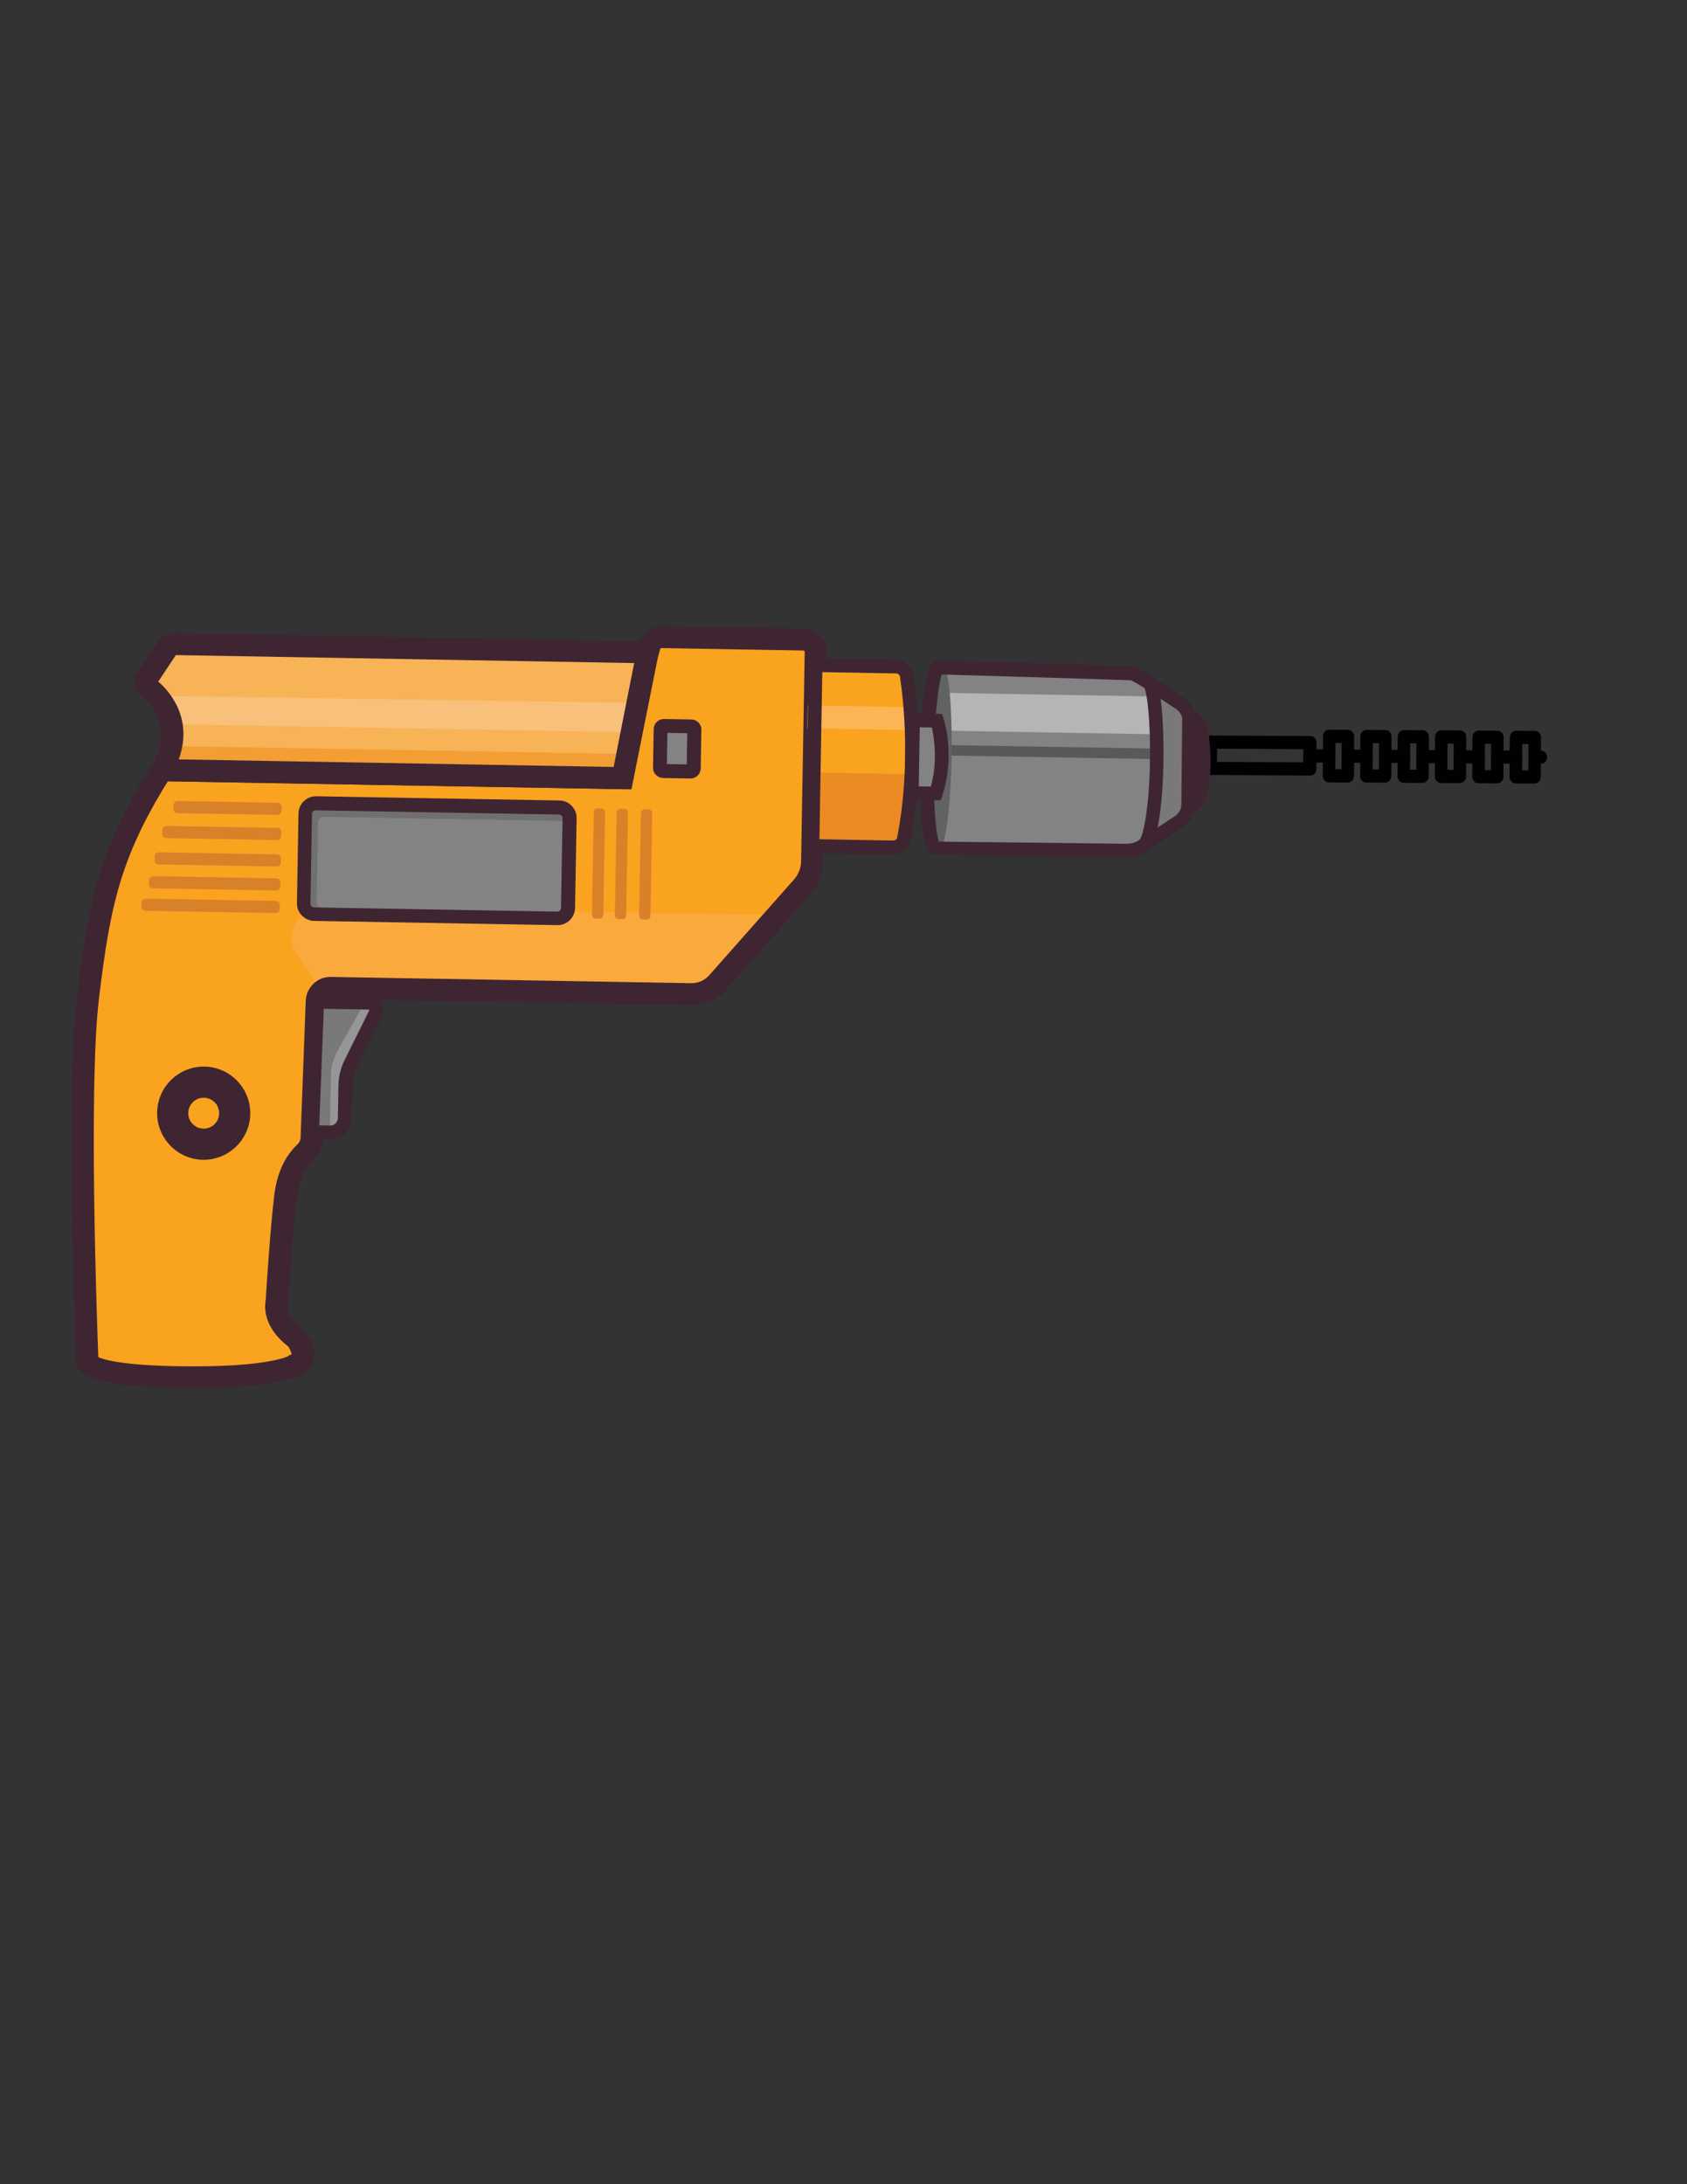 <?xml version="1.0" encoding="utf-8"?>
<!-- Generator: Adobe Illustrator 23.0.2, SVG Export Plug-In . SVG Version: 6.00 Build 0)  -->
<svg version="1.1" id="Layer_1" xmlns="http://www.w3.org/2000/svg" xmlns:xlink="http://www.w3.org/1999/xlink" x="0px" y="0px"
	 viewBox="0 0 612 792" style="enable-background:new 0 0 612 792;" xml:space="preserve">
<rect x="0" y="0" width="612" height="792" fill="#333333" stroke="none"/>
<style type="text/css">
	.st0{fill:#010101;}
	.st1{fill:#797979;}
	.st2{fill:#3F2532;}
	.st3{fill:#848384;}
	.st4{opacity:0.4;fill:#FFFFFF;enable-background:new    ;}
	.st5{fill:#5A5858;}
	.st6{fill:#FAA31F;}
	.st7{fill:#FAA93C;}
	.st8{fill:#FCB555;}
	.st9{fill:#EC8B23;}
	.st10{fill:#F7B355;}
	.st11{fill:#F29E35;}
	.st12{fill:#F8C07B;}
	.st13{fill:#616262;}
	.st14{fill:#969696;}
	.st15{fill:#707071;}
	.st16{fill:#D88129;}
</style>
<path class="st0" d="M416.66,268.95c0.01-1.32,1.02-2.38,2.27-2.37l56.45,0.32c1.25,0.01,2.26,1.08,2.25,2.4
	c-0.01,1.32-1.02,2.38-2.27,2.37l-56.45-0.32C417.66,271.35,416.66,270.27,416.66,268.95z"/>
<path class="st0" d="M416.61,278.5c0.01-1.32,1.02-2.38,2.27-2.37l56.45,0.32c1.25,0.01,2.26,1.08,2.25,2.4s-1.02,2.38-2.27,2.37
	l-56.45-0.32C417.6,280.9,416.6,279.82,416.61,278.5z"/>
<path class="st0" d="M436.96,278.62l0.05-9.55c0.01-1.32,1.02-2.38,2.27-2.37c1.25,0.01,2.26,1.08,2.25,2.4l-0.05,9.55
	c-0.01,1.32-1.02,2.38-2.27,2.37S436.95,279.94,436.96,278.62z"/>
<g id="XMLID_50_">
	<path id="XMLID_337_" class="st1" d="M416.56,247.38l11.47,7.6c1.98,1.33,3.34,3.46,3.5,5.86c0.59,6.21,1.27,19.02-0.55,31.7
		c-0.34,2.29-1.57,4.27-3.5,5.54l-10.62,6.92c-1.11,0.68-2.6-0.15-2.58-1.44L416.56,247.38z"/>
	<path id="XMLID_341_" class="st2" d="M414.02,307.24c-1.39-0.72-2.16-2.24-2.14-3.74l2.26-60.67l15.23,10.07
		c2.67,1.75,4.32,4.58,4.67,7.78c0.59,6.51,1.26,19.42-0.56,32.2c-0.45,2.99-2.1,5.56-4.63,7.22l-10.52,7.02
		c-0.71,0.49-1.51,0.67-2.31,0.66C415.31,307.76,414.72,307.55,414.02,307.24z M417.01,301.99l9.21-6.04
		c1.32-0.88,2.14-2.26,2.37-3.76c1.71-12.27,1.03-24.79,0.44-31.1c-0.17-1.6-1.05-3.12-2.43-4.04l-7.81-5.14L417.01,301.99z"/>
	<path id="XMLID_338_" class="st2" d="M428.91,256.29l3.18,1.06c1.99,0.63,5.55,2.9,6.17,7.31c0.73,4.31,1.47,13.43,0.25,20.21
		c-1.11,6.08-2.56,9.46-7.08,10.18l-2.91,0.45L428.91,256.29z M433.63,283.98C433.63,283.98,433.63,283.88,433.63,283.98
		c0.88-4.79,0.59-11.09,0.17-15.4L433.63,283.98z"/>
	<path id="XMLID_356_" class="st3" d="M336.28,274.68c0.31-18.1,2.17-32.77,4.17-32.73l0,0l0,0l0,0l0,0c0,0,68.98,2,70.07,2.22
		c1.1,0.12,6.04,3.31,6.04,3.31c2,0.03,3.37,13.06,3.09,29.16c-0.28,16.1-2.37,26.76-4.11,29.03c-0.51,0.69-1.32,1.18-2.13,1.66
		c-1.51,0.77-3.32,1.04-5.02,1.01l-69.1-0.8l0,0l0,0l0,0l0,0C337.31,307.51,335.96,292.78,336.28,274.68z"/>
	
		<rect id="XMLID_2_" x="370.91" y="216.65" transform="matrix(0.017 -1 1 0.017 112.378 632.055)" class="st4" width="13.7" height="84.4"/>
	
		<rect id="XMLID_7_" x="376.02" y="230.21" transform="matrix(0.017 -1 1 0.017 98.58 645.925)" class="st5" width="3.8" height="85.2"/>
	<path id="XMLID_352_" class="st6" d="M106.51,495.12c0,0-7.08,4.68-40.88,4.19c-33.8-0.49-34.01-5.49-34.01-5.49
		s-4-97.68,0.2-132.32s8.42-53.06,26.73-82.15l163.88,2.85c1.8,0.03,3.32-1.34,3.46-3.14c0.5-5.99,2.46-20.56,9.58-44.84
		c0.53-1.89,2.36-3.16,4.35-3.12l51.79,0.9c2.4,0.04,4.36,2.08,4.32,4.48l-1.32,76.09c-0.06,3.3-1.31,6.58-3.56,9.04l-30.71,34.77
		c-2.45,2.76-5.98,4.3-9.58,4.23l-130.68-2.27c-2.7-0.05-4.94,2.11-4.98,4.71l-1.86,49.58c-0.03,1.9-0.87,3.79-2.29,5.16
		c-2.44,2.26-6.23,7.19-7.28,16.28c-1.64,13.77-3.06,37.85-3.06,37.85s-2.31,6.56,7.16,13.63
		C107.58,485.44,113.25,493.04,106.51,495.12z"/>
	<path id="XMLID_12_" class="st7" d="M281.98,331.75l-164.88-2.87c-9-0.16-14.48,9.95-9.4,17.44l8.97,13.16l141.92-0.03
		L281.98,331.75z"/>
	<path id="XMLID_353_" class="st2" d="M27.62,493.95c-0.13-4-3.89-98.38,0.31-133.01c4.19-34.13,8.23-53.46,27.36-83.84l1.23-1.88
		l165.58,2.88c0.62-6.89,2.78-21.56,9.68-45.04c1.06-3.58,4.41-6.12,8.21-6.06l51.69,0.9c4.6,0.08,8.33,3.95,8.25,8.54l-1.32,76.09
		c-0.07,4.3-1.65,8.37-4.5,11.62l-30.71,34.77c-3.16,3.65-7.8,5.67-12.7,5.58l-130.68-2.27c-0.5-0.01-0.91,0.38-0.92,0.88
		l-1.86,49.58c-0.15,3-1.4,5.88-3.54,7.94c-1.83,1.77-5.1,5.91-6.04,13.8c-1.63,13.47-3.05,37.35-3.05,37.55l0.09,0.4l-0.31,0.59
		c-0.11,0.6-0.58,4.49,5.74,9.2l0.49,0.31l0.39,0.51c0.68,0.91,4.2,5.87,2.62,10.65c-0.53,1.69-1.87,3.87-5.29,5.11
		c-2.62,1.35-12.39,4.99-42.59,4.56c-0.4-0.01-0.8-0.01-1.2-0.02C32.27,502.73,27.85,498.06,27.62,493.95z M104.67,491.49l0.7-0.19
		c0.2-0.1,0.4-0.09,0.4-0.19c0.01-0.6-0.57-1.81-1.15-2.82c-9.38-7.26-8.65-14.65-8.2-17.05c0.16-3.2,1.53-24.78,3.06-37.75
		c1.17-9.98,5.27-15.61,8.53-18.65c0.61-0.59,1.03-1.48,1.04-2.38l1.86-49.58c0.18-4.8,4.25-8.73,9.05-8.64l130.78,2.27
		c2.5,0.04,4.92-1.01,6.55-2.89l30.81-34.77c1.53-1.77,2.47-4.06,2.51-6.46l1.32-76.09c0-0.2-0.19-0.4-0.39-0.41l-51.59-0.9
		c-0.2,0-0.4,0.09-0.41,0.29c-7.22,24.38-9.08,38.85-9.47,44.04c-0.37,3.89-3.62,6.84-7.52,6.77L60.89,283.3
		c-17.39,28-21,45.74-24.97,78.68c-3.85,31.54-0.74,117.3-0.26,130.12c1.98,0.93,9.05,3.06,30.15,3.32
		c29.2,0.41,37.66-3.15,38.67-3.63L104.67,491.49z"/>
	<path id="XMLID_348_" class="st6" d="M295.85,241.18l29.3,0.51c1.9,0.03,3.58,1.46,3.84,3.37c1.25,8.62,4.02,33.17-1.03,59.09
		c-0.33,1.89-2.06,3.26-3.96,3.23l-29.3-0.51L295.85,241.18z"/>
	
		<rect id="XMLID_13_" x="308.37" y="240.92" transform="matrix(0.017 -1 1 0.017 46.709 568.367)" class="st8" width="8.3" height="39"/>
	
		<rect id="XMLID_15_" x="299.45" y="276.07" transform="matrix(0.017 -1 1 0.017 13.506 600.075)" class="st9" width="25.2" height="34.2"/>
	<path id="XMLID_349_" class="st2" d="M293.4,238.63l31.8,0.55c3.2,0.06,5.76,2.4,6.21,5.51c1.34,9.32,4.01,33.87-1.04,59.89
		c-0.55,3.09-3.29,5.34-6.39,5.29l-31.8-0.55L293.4,238.63z M298.31,243.72l-1.05,60.59l26.8,0.47c0.7,0.01,1.31-0.48,1.42-1.18
		c4.94-25.32,2.36-49.17,1.01-58.19c-0.09-0.7-0.68-1.21-1.38-1.22L298.31,243.72L298.31,243.72z"/>
	<path id="XMLID_344_" class="st10" d="M234.93,236.52l-171.27-2.98c-1.3-0.02-2.51,0.66-3.23,1.64l-7.4,11.17
		c-0.62,0.89-0.44,2.09,0.45,2.71c4.15,3.17,14.57,13.46,5.18,30.19l167.17,2.91L234.93,236.52z"/>
	<polygon id="XMLID_14_" class="st11" points="228.18,273.41 62.01,270.52 58.66,279.26 225.83,282.17 	"/>
	<polygon id="XMLID_11_" class="st12" points="59.45,262.57 231.12,265.56 231.31,254.86 53.92,252.27 	"/>
	<path id="XMLID_345_" class="st2" d="M55.19,277.3c7.43-13.27,0.57-21.39-4.16-25.08c-2.47-1.94-3.01-5.45-1.36-8.02l7.4-11.17
		c1.44-2.18,3.96-3.53,6.66-3.48l176.07,3.06l-10.73,53.62l-177.17-3.08L55.19,277.3z M230.06,240.43l-166.27-2.89l-6.37,9.59
		c4.53,3.98,12.66,13.72,7.41,28.23l157.78,2.74L230.06,240.43z"/>
	
		<ellipse id="XMLID_94_" transform="matrix(0.017 -1 1 0.017 61.203 611.433)" class="st13" cx="341.68" cy="274.58" rx="32.8" ry="3.6"/>
	<path id="XMLID_327_" class="st1" d="M115,363.25l18.8,0.33c2,0.03,3.26,2.16,2.33,3.94l-8.91,17.95
		c-1.25,2.58-1.99,5.37-2.04,8.17l-0.21,11.8c-0.05,2.9-2.49,5.26-5.39,5.21l-6.4-0.11L115,363.25z"/>
	<path id="XMLID_16_" class="st14" d="M132.51,363.06l-10.01,17.93c-1.55,2.77-2.4,5.86-2.46,8.96l-0.37,21.1
		c0,0,5.36-3.41,5.22-7.01c-0.14-3.6-0.02-16.1-0.02-16.1l11.49-22.3C136.47,365.62,133.31,363.07,132.51,363.06z"/>
	<path id="XMLID_334_" class="st2" d="M112.65,360.71l21.3,0.37c1.8,0.03,3.38,0.96,4.36,2.48c0.97,1.52,1.04,3.42,0.21,5
		l-8.91,17.95c-1.14,2.18-1.68,4.67-1.72,7.17l-0.21,11.8c-0.07,4.3-3.64,7.74-7.93,7.66l-9-0.16L112.65,360.71z M117.46,365.79
		l-1.64,42.28l3.9,0.07c1.6,0.03,2.82-1.25,2.85-2.75l0.21-11.8c0.06-3.2,0.81-6.39,2.26-9.26l8.91-17.95c0,0,0-0.1,0-0.2
		c0-0.1-0.1-0.1-0.2-0.1L117.46,365.79L117.46,365.79z"/>
	<path id="XMLID_331_" class="st2" d="M60.3,403.41c0.13-7.5,6.34-13.49,13.83-13.36c7.5,0.13,13.49,6.34,13.36,13.83
		c-0.13,7.5-6.34,13.49-13.83,13.36C66.16,417.11,60.17,410.91,60.3,403.41z M68.3,403.55c-0.05,3.1,2.4,5.64,5.5,5.7
		c3.1,0.05,5.64-2.4,5.7-5.5c0.05-3.1-2.4-5.64-5.5-5.7S68.35,400.45,68.3,403.55z"/>
	<path id="XMLID_328_" class="st2" d="M57,403.35c0.16-9.3,7.89-16.77,17.19-16.6c9.3,0.16,16.77,7.89,16.6,17.19
		s-7.89,16.77-17.19,16.6C64.3,420.38,56.84,412.65,57,403.35z M65,403.49c-0.09,4.9,3.84,8.97,8.74,9.05s8.97-3.84,9.05-8.74
		c0.09-4.9-3.84-8.97-8.74-9.05S65.08,398.59,65,403.49z"/>
	<path id="XMLID_323_" class="st15" d="M113.86,331.33l88.29,1.53c2.1,0.04,3.83-1.63,3.87-3.73l0.57-32.6
		c0.04-2.1-1.63-3.83-3.73-3.87l-88.29-1.53c-2.1-0.04-3.83,1.63-3.87,3.73l-0.57,32.6C110.19,329.66,111.76,331.29,113.86,331.33z"
		/>
	<path id="XMLID_18_" class="st3" d="M116.9,329.18l86.99,1.51c1.1,0.02,2.12-0.86,2.14-2.06l0.5-28.8c0.02-1.1-0.86-2.12-2.06-2.14
		l-86.99-1.51c-1.1-0.02-2.12,0.86-2.14,2.06l-0.5,28.8C114.91,328.24,115.8,329.16,116.9,329.18z"/>
	<path id="XMLID_324_" class="st2" d="M107.72,327.52l0.57-32.6c0.06-3.4,2.91-6.25,6.41-6.19l88.29,1.53
		c3.4,0.06,6.25,2.91,6.19,6.41l-0.57,32.6c-0.06,3.4-2.91,6.25-6.41,6.19l-88.39-1.54C110.42,333.77,107.66,330.92,107.72,327.52z
		 M114.51,293.83c-0.7-0.01-1.31,0.58-1.32,1.28l-0.57,32.6c-0.01,0.7,0.58,1.31,1.28,1.32l88.29,1.53c0.7,0.01,1.31-0.58,1.32-1.28
		l0.57-32.6c0.01-0.7-0.58-1.31-1.28-1.32L114.51,293.83L114.51,293.83z"/>
	<path id="XMLID_35_" class="st16" d="M233.24,333.4l1.3,0.02c0.8,0.01,1.41-0.58,1.42-1.38l0.65-37.19
		c0.01-0.8-0.58-1.41-1.38-1.42l-1.3-0.02c-0.8-0.01-1.41,0.58-1.42,1.38l-0.65,37.19C231.85,332.78,232.44,333.39,233.24,333.4z"/>
	<path id="XMLID_74_" class="st16" d="M224.44,333.25l1.3,0.02c0.8,0.01,1.41-0.58,1.42-1.38l0.65-37.19
		c0.01-0.8-0.58-1.41-1.38-1.42l-1.3-0.02c-0.8-0.01-1.41,0.58-1.42,1.38l-0.65,37.19C222.95,332.62,223.64,333.24,224.44,333.25z"
		/>
	<path id="XMLID_73_" class="st16" d="M216.14,333.11l1.3,0.02c0.8,0.01,1.41-0.58,1.42-1.38l0.65-37.19
		c0.01-0.8-0.58-1.41-1.38-1.42l-1.3-0.02c-0.8-0.01-1.41,0.58-1.42,1.38l-0.65,37.19C214.75,332.48,215.34,333.09,216.14,333.11z"
		/>
	<path id="XMLID_72_" class="st16" d="M64.39,294.86l36.19,0.63c0.9,0.02,1.51-0.67,1.53-1.47l0.02-1.4
		c0.02-0.9-0.67-1.51-1.47-1.53l-36.19-0.63c-0.9-0.02-1.51,0.67-1.53,1.47l-0.02,1.4C62.9,294.24,63.59,294.85,64.39,294.86z"/>
	<path id="XMLID_71_" class="st16" d="M60.33,303.89l40.19,0.7c0.9,0.02,1.51-0.67,1.53-1.47l0.02-1.4c0.02-0.9-0.67-1.51-1.47-1.53
		l-40.19-0.7c-0.9-0.02-1.51,0.67-1.53,1.47l-0.02,1.4C58.74,303.16,59.43,303.88,60.33,303.89z"/>
	<path id="XMLID_70_" class="st16" d="M57.56,313.45l42.79,0.74c0.9,0.02,1.51-0.67,1.53-1.47l0.02-1.4
		c0.02-0.9-0.67-1.51-1.47-1.53l-42.79-0.74c-0.9-0.02-1.51,0.67-1.53,1.47l-0.02,1.4C55.97,312.82,56.66,313.43,57.56,313.45z"/>
	<path id="XMLID_69_" class="st16" d="M55.51,322.11l44.69,0.78c0.9,0.02,1.51-0.67,1.53-1.47l0.02-1.4
		c0.02-0.9-0.67-1.51-1.47-1.53l-44.69-0.78c-0.9-0.02-1.51,0.67-1.53,1.47l-0.02,1.4C53.92,321.38,54.61,322.1,55.51,322.11z"/>
	<path id="XMLID_68_" class="st16" d="M52.77,330.26l47.19,0.82c0.9,0.02,1.51-0.67,1.53-1.47l0.02-1.4
		c0.02-0.9-0.67-1.51-1.47-1.53l-47.19-0.82c-0.9-0.02-1.51,0.67-1.53,1.47l-0.02,1.4C51.28,329.54,51.97,330.25,52.77,330.26z"/>
	<path id="XMLID_319_" class="st3" d="M240.58,279.52l9.9,0.17c0.6,0.01,1.21-0.48,1.22-1.18l0.24-14c0.01-0.6-0.48-1.21-1.18-1.22
		l-9.9-0.17c-0.6-0.01-1.21,0.48-1.22,1.18l-0.24,14C239.39,279,239.88,279.51,240.58,279.52z"/>
	<path id="XMLID_320_" class="st2" d="M236.9,278.36l0.24-14c0.03-2,1.66-3.67,3.76-3.64l9.9,0.17c2,0.03,3.67,1.66,3.64,3.76
		l-0.24,14c-0.03,2-1.66,3.67-3.76,3.64l-9.9-0.17C238.44,281.98,236.86,280.36,236.9,278.36z M249.32,265.87l-7.2-0.13l-0.2,11.3
		l7.2,0.13L249.32,265.87z"/>
	<path id="XMLID_358_" class="st2" d="M334.37,298.15c-0.59-6.31-0.85-14.62-0.69-23.52s0.7-17.19,1.51-23.48
		c1.16-8.98,2.4-11.76,5.2-11.71c0.6,0.01,69.18,2,70.37,2.22c0.4,0.01,1.6,0.23,6.64,3.42c2.09,0.64,3.24,3.66,3.92,10.67
		c0.6,5.61,0.87,13.02,0.74,20.92c-0.26,14.9-2.07,27.17-4.53,30.43c-0.62,0.99-1.73,1.77-3.14,2.45c-1.82,0.87-3.92,1.33-6.12,1.29
		l-69.1-0.8C336.36,309.99,335.21,307.07,334.37,298.15z M415.23,249.55c-1.88-1.23-4.26-2.57-5.05-2.89
		c-3.9-0.17-57.28-1.8-68.57-2.09c-1.06,3.18-2.55,14.26-2.83,30.26c-0.28,16,0.73,27.22,1.77,30.34l67.9,0.78
		c1.5,0.03,2.8-0.25,3.92-0.83c0.91-0.38,1.11-0.78,1.22-0.88c1.13-1.48,3.29-11.14,3.58-27.64
		C417.43,260.89,416.09,251.57,415.23,249.55L415.23,249.55z"/>
	<path id="XMLID_133_" class="st3" d="M331.11,261.19l8.8,0.15c0,0,4.08,12.57-0.46,26.3l-8.8-0.05L331.11,261.19z"/>
	<path id="XMLID_134_" class="st2" d="M328.65,258.65l13.1,0.23l0.57,1.71c0.19,0.5,4.27,13.48-0.48,27.9l-0.53,1.69l-13.2-0.13
		L328.65,258.65L328.65,258.65z M338.07,263.81l-4.4-0.08l-0.37,21.4l4.4,0.08C340.26,275.85,338.81,267.33,338.07,263.81z"/>
</g>
<path class="st0" d="M479.87,281.3l0.08-14.33c0.01-1.32,1.02-2.38,2.27-2.37l6.79,0.04c1.25,0.01,2.26,1.08,2.25,2.4l-0.08,14.33
	c-0.01,1.32-1.02,2.38-2.27,2.37l-6.79-0.04C480.87,283.69,479.86,282.62,479.87,281.3z M484.46,269.38l-0.05,9.56l2.26,0.01
	l0.05-9.56L484.46,269.38z"/>
<path class="st0" d="M493.42,281.37l0.08-14.33c0.01-1.32,1.02-2.38,2.27-2.37l6.79,0.04c1.25,0.01,2.26,1.08,2.25,2.4l-0.08,14.33
	c-0.01,1.32-1.02,2.38-2.27,2.37l-6.79-0.04C494.42,283.77,493.42,282.69,493.42,281.37z M498.01,269.46l-0.05,9.56l2.26,0.01
	l0.05-9.56L498.01,269.46z"/>
<path class="st0" d="M506.98,281.45l0.08-14.33c0.01-1.32,1.02-2.38,2.27-2.37l6.79,0.04c1.25,0.01,2.26,1.08,2.25,2.4l-0.08,14.33
	c-0.01,1.32-1.02,2.38-2.27,2.37l-6.79-0.04C507.98,283.84,506.97,282.77,506.98,281.45z M511.57,269.53l-0.05,9.56l2.26,0.01
	l0.05-9.56L511.57,269.53z"/>
<path class="st0" d="M520.53,281.53l0.08-14.33c0.01-1.32,1.02-2.38,2.27-2.37l6.79,0.04c1.25,0.01,2.26,1.08,2.25,2.4l-0.08,14.33
	c-0.01,1.32-1.02,2.38-2.27,2.37l-6.79-0.04C521.53,283.92,520.53,282.85,520.53,281.53z M525.12,269.61l-0.05,9.56l2.26,0.01
	l0.05-9.56L525.12,269.61z"/>
<path class="st0" d="M534.09,281.61l0.08-14.33c0.01-1.32,1.02-2.38,2.27-2.37l6.79,0.04c1.25,0.01,2.26,1.08,2.25,2.4l-0.08,14.33
	c-0.01,1.32-1.02,2.38-2.27,2.37l-6.79-0.04C535.08,284,534.08,282.93,534.09,281.61z M538.68,269.69l-0.05,9.56l2.26,0.01
	l0.05-9.56L538.68,269.69z"/>
<path class="st0" d="M547.64,281.68l0.08-14.33c0.01-1.32,1.02-2.38,2.27-2.37l6.79,0.04c1.25,0.01,2.26,1.08,2.25,2.4l-0.08,14.33
	c-0.01,1.32-1.02,2.38-2.27,2.37l-6.79-0.04C548.64,284.08,547.63,283.01,547.64,281.68z M552.23,269.77l-0.05,9.56l2.26,0.01
	l0.05-9.56L552.23,269.77z"/>
<path class="st0" d="M473.13,274.09c0.01-1.32,1.02-2.38,2.27-2.37l6.78,0.04c1.25,0.01,2.26,1.08,2.25,2.4
	c-0.01,1.32-1.02,2.38-2.27,2.37l-6.78-0.04C474.13,276.48,473.12,275.41,473.13,274.09z"/>
<path class="st0" d="M486.69,274.17c0.01-1.32,1.02-2.38,2.27-2.37l6.78,0.04c1.25,0.01,2.26,1.08,2.25,2.4s-1.02,2.38-2.27,2.37
	l-6.78-0.04C487.69,276.56,486.68,275.49,486.69,274.17z"/>
<path class="st0" d="M500.25,274.24c0.01-1.32,1.02-2.38,2.27-2.37l6.78,0.04c1.25,0.01,2.26,1.08,2.25,2.4
	c-0.01,1.32-1.02,2.38-2.27,2.37l-6.78-0.04C501.25,276.64,500.24,275.57,500.25,274.24z"/>
<path class="st0" d="M513.82,274.32c0.01-1.32,1.02-2.38,2.27-2.37l6.78,0.04c1.25,0.01,2.26,1.08,2.25,2.4s-1.02,2.38-2.27,2.37
	l-6.78-0.04C514.81,276.72,513.81,275.64,513.82,274.32z"/>
<path class="st0" d="M527.38,274.4c0.01-1.32,1.02-2.38,2.27-2.37l6.78,0.04c1.25,0.01,2.26,1.08,2.25,2.4s-1.02,2.38-2.27,2.37
	l-6.78-0.04C528.37,276.79,527.37,275.72,527.38,274.4z"/>
<path class="st0" d="M540.94,274.48c0.01-1.32,1.02-2.38,2.27-2.37l6.78,0.04c1.25,0.01,2.26,1.08,2.25,2.4s-1.02,2.38-2.27,2.37
	l-6.78-0.04C541.94,276.87,540.93,275.8,540.94,274.48z"/>
<path class="st0" d="M554.5,274.56c0.01-1.32,1.02-2.38,2.27-2.37l2.25,0.01c1.25,0.01,2.26,1.08,2.25,2.4
	c-0.01,1.32-1.02,2.38-2.27,2.37l-2.25-0.01C555.5,276.95,554.5,275.88,554.5,274.56z"/>
<path class="st0" d="M475.14,280.12c-1.32-0.01-2.38-1.02-2.37-2.27l0.04-6.78c0.01-1.25,1.08-2.26,2.4-2.25
	c1.32,0.01,2.38,1.02,2.37,2.27l-0.04,6.78C477.53,279.12,476.46,280.13,475.14,280.12z"/>
</svg>
